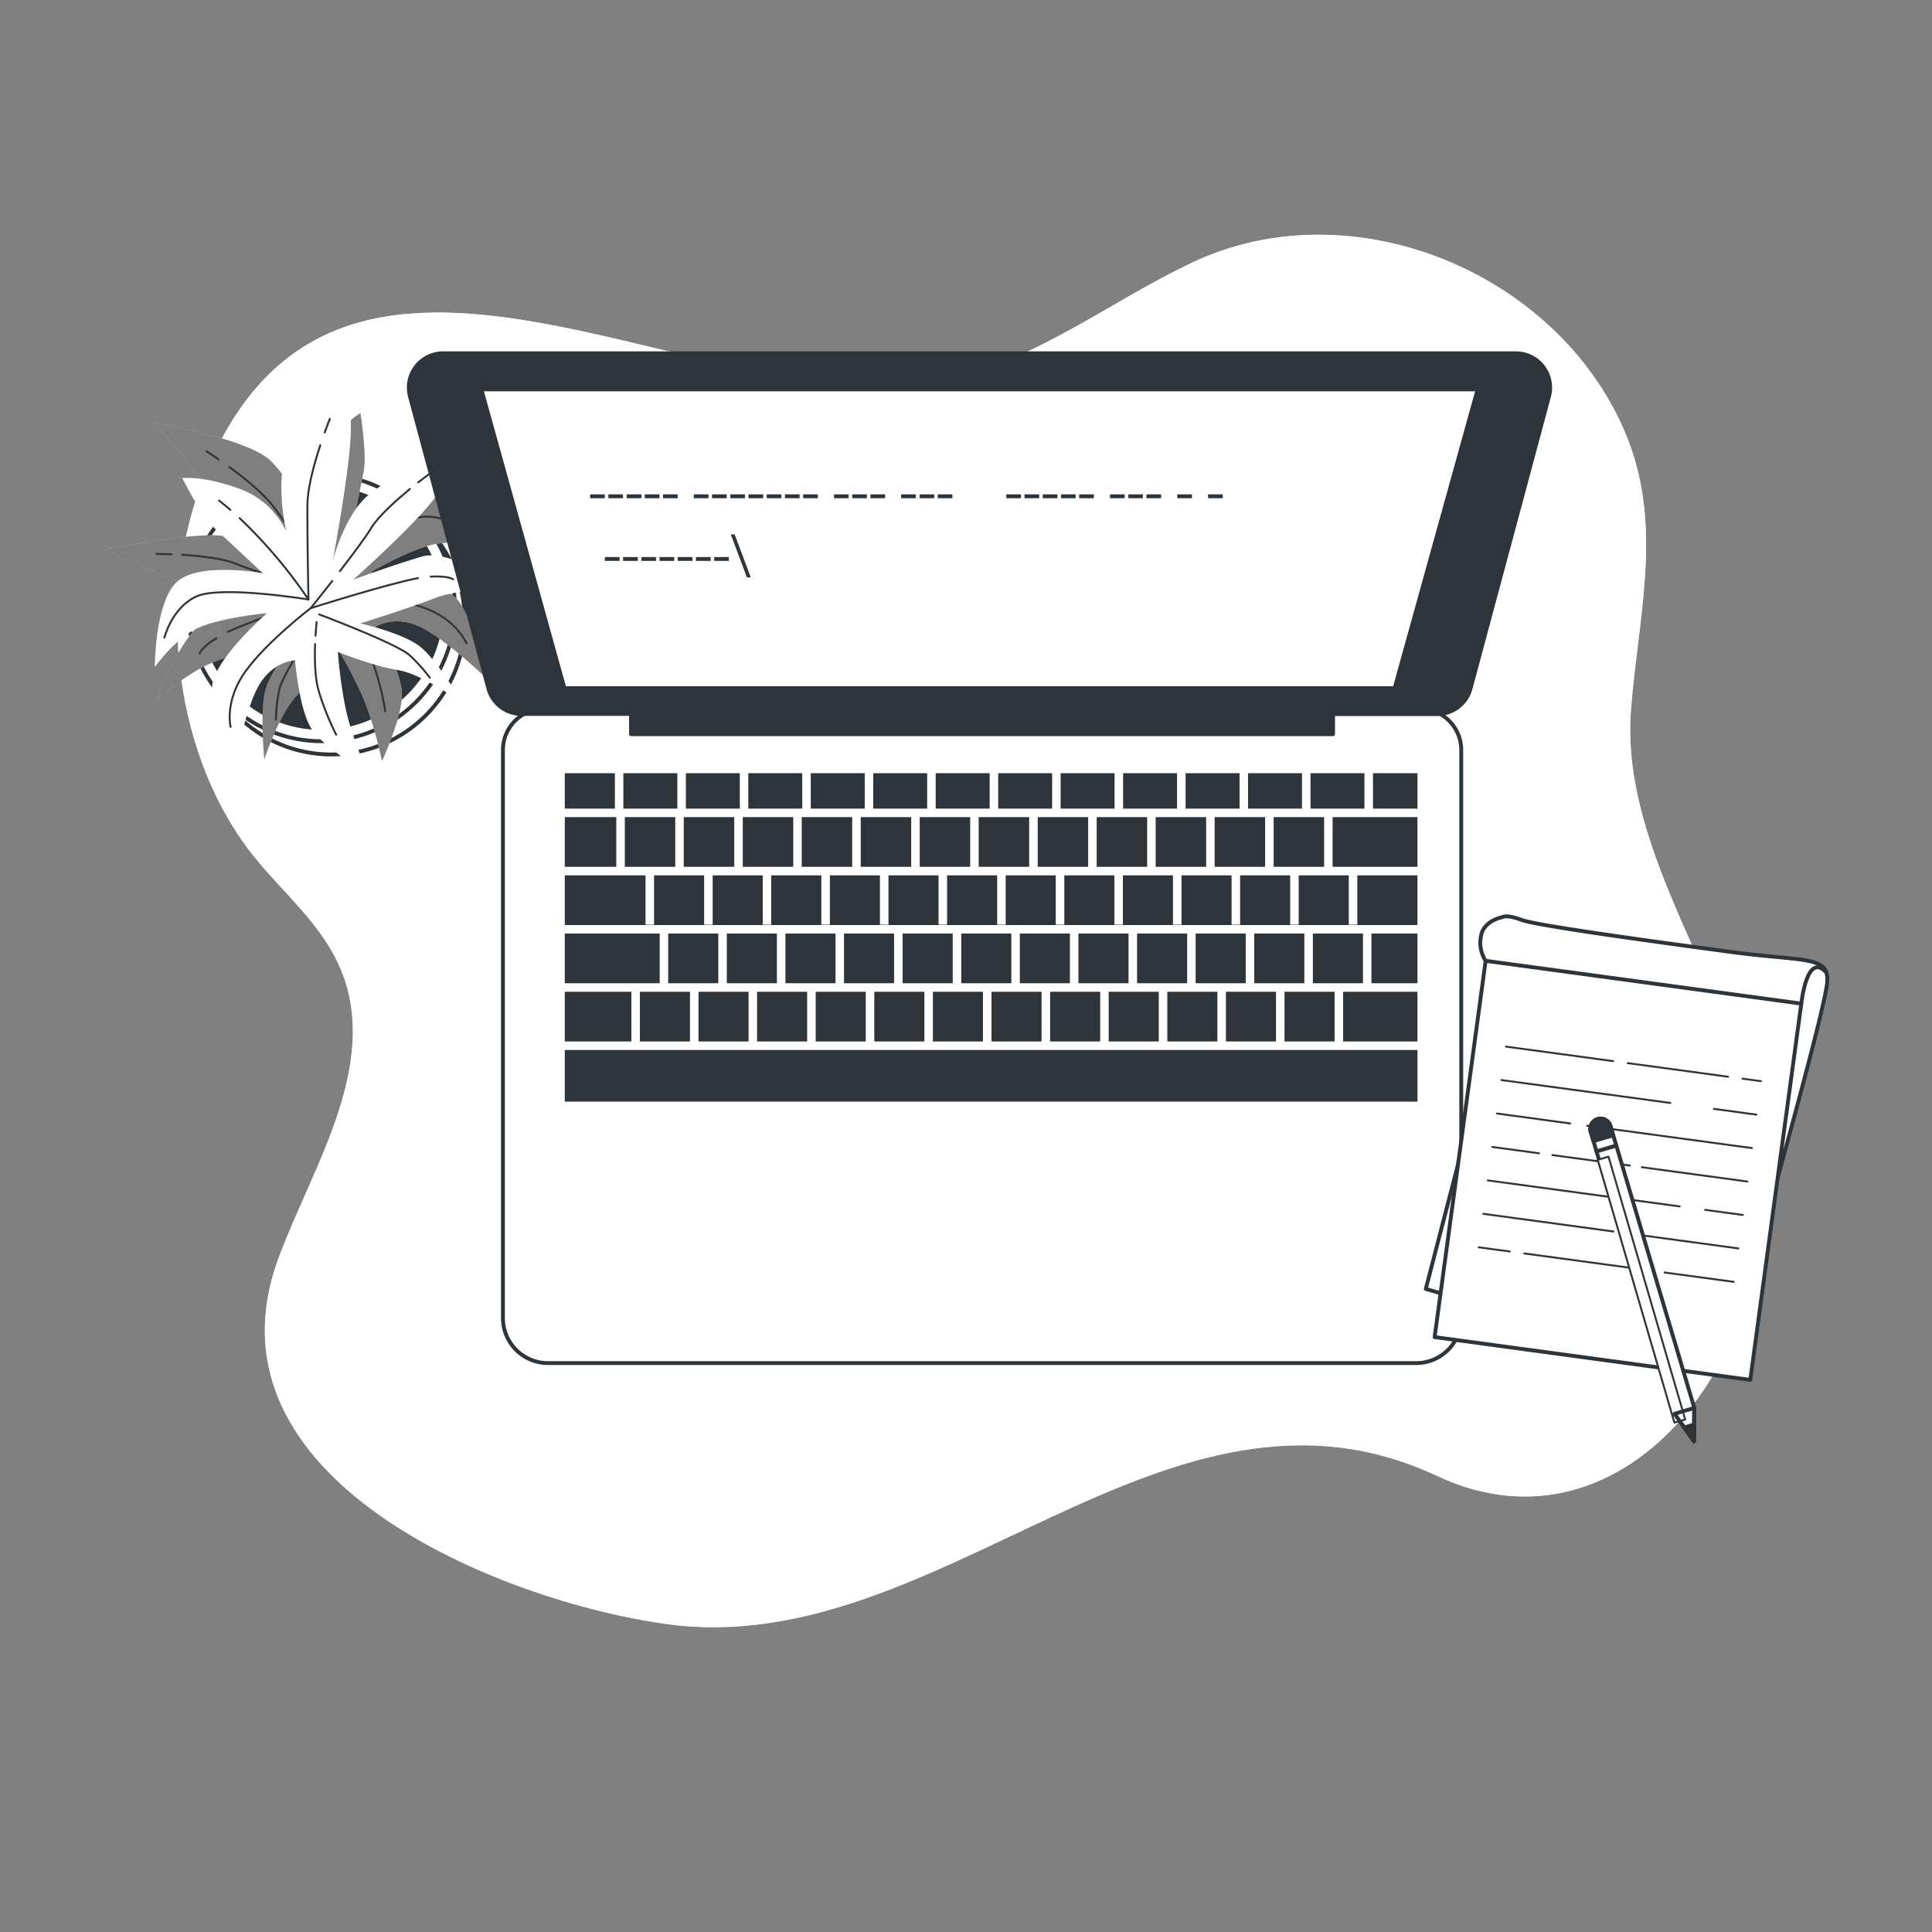 <?xml version="1.0" encoding="UTF-8"?>
<svg viewBox="0 0 500 500" xmlns="http://www.w3.org/2000/svg">
<rect x="0" y="0" width="500" height="500" fill="#808080" stroke="none"/>
<g fill="#fff">
<path d="m422.41 180c2.27-23.46 7.7-45.67-1.9-68.23-17.62-41.4-70.77-63.38-112.07-43.77-21.12 10-39.18 24.63-62.44 30-62.78 14.49-159.68-62.71-193.85 27.17-11.73 30.84-7 71.48 14.21 97.26 6.81 8.27 15.13 15.47 20.17 24.93 13.79 25.89-5.73 54.34-14.53 78.49-20.9 57.07 57.9 88.65 100.67 94.47 70.7 9.68 129.02-71.32 199.33-38.32 49 23 92-33 83-89-5.89-36.66-35.71-71.75-32.92-109.11 0.1-1.29 0.21-2.58 0.33-3.89z"/>
<path d="m422.41 180c2.27-23.46 7.7-45.67-1.9-68.23-17.62-41.4-70.77-63.38-112.07-43.77-21.12 10-39.18 24.63-62.44 30-62.78 14.49-159.68-62.71-193.85 27.17-11.73 30.84-7 71.48 14.21 97.26 6.81 8.27 15.13 15.47 20.17 24.93 13.79 25.89-5.73 54.34-14.53 78.49-20.9 57.07 57.9 88.65 100.67 94.47 70.7 9.68 129.02-71.32 199.33-38.32 49 23 92-33 83-89-5.89-36.66-35.71-71.75-32.92-109.11 0.1-1.29 0.21-2.58 0.33-3.89z" opacity=".7"/>
</g>
<circle cx="85.77" cy="160.73" r="34.53" fill="#fff" stroke="#2e353a" stroke-linecap="round" stroke-linejoin="round"/>
<circle cx="83.2" cy="157.3" r="34.53" fill="#fff" stroke="#2e353a" stroke-linecap="round" stroke-linejoin="round"/>
<circle cx="83.2" cy="157.3" r="31.1" fill="#2e353a" stroke="#2e353a" stroke-linecap="round" stroke-linejoin="round"/>
<path d="M79.55,133.92s-3.43-8.58-9.43-14.58-30.46-9.87-30.46-9.87a89.68,89.68,0,0,1,10.73,12.44c5.57,7.72,24,25.31,24,25.31s-9-7.72-17.16-8.58-28.74,3.43-30,3.43,7.72,3.43,14.16,6.43,31.31,5.58,31.31,5.58-10.72,3-18,5.58S40.52,181.1,40.52,181.1s9.44-8.58,17.59-10.72,19.73-6,19.73-6-7.29,8.15-9,13.73-.43,18.44-.43,18.44,3.86-12,8.58-16.73S86.84,167,86.84,167a118,118,0,0,1,6.44,12c3.43,7.29,5.57,18,5.57,18s5.58-12,5.15-18-6.86-16.73-6.86-16.73,4.29-3,10.72-.43,17.59,13.3,17.59,13.3-2.58-14.16-6.87-19.73-22.73-7.3-22.73-7.3,10.3-6,16.73-7.29,15,1.72,15,1.72-9.86-13.73-17.58-14.59S90.7,139.07,90.7,139.07l3.44-17.16c.85-4.29-.86-15-.86-15s-4.72,2.57-10.3,10.72A21.36,21.36,0,0,0,79.55,133.92Z" fill="#fff"/>
<path d="M79.55,133.92s-3.43-8.58-9.43-14.58-30.46-9.87-30.46-9.87a89.68,89.68,0,0,1,10.73,12.44c5.57,7.72,24,25.31,24,25.31s-9-7.72-17.16-8.58-28.74,3.43-30,3.43,7.72,3.43,14.16,6.43,31.31,5.58,31.31,5.58-10.72,3-18,5.58S40.52,181.1,40.52,181.1s9.44-8.58,17.59-10.72,19.73-6,19.73-6-7.29,8.15-9,13.73-.43,18.44-.43,18.44,3.86-12,8.58-16.73S86.84,167,86.84,167a118,118,0,0,1,6.44,12c3.43,7.29,5.57,18,5.57,18s5.58-12,5.15-18-6.86-16.73-6.86-16.73,4.29-3,10.72-.43,17.59,13.3,17.59,13.3-2.58-14.16-6.87-19.73-22.73-7.3-22.73-7.3,10.3-6,16.73-7.29,15,1.72,15,1.72-9.86-13.73-17.58-14.59S90.7,139.07,90.7,139.07l3.44-17.16c.85-4.29-.86-15-.86-15s-4.72,2.57-10.3,10.72A21.36,21.36,0,0,0,79.55,133.92Z" opacity=".5"/>
<path d="M88,120.86c.3-1.23.63-2.46,1-3.67" fill="none" stroke="#2e353a" stroke-linecap="round" stroke-linejoin="round" stroke-width=".5px"/>
<path d="M59.35,120.86c4,2.93,9,7,11.62,10.49,4.72,6.43,14.16,20.16,14.16,20.16A127.55,127.55,0,0,1,87.31,124" fill="none" stroke="#2e353a" stroke-linecap="round" stroke-linejoin="round" stroke-width=".5px"/>
<path d="M53.39,116.76s1.25.8,3.12,2.09" fill="none" stroke="#2e353a" stroke-linecap="round" stroke-linejoin="round" stroke-width=".5px"/>
<path d="m85.13 151.51s16.3-16.3 23.16-17.59 12.87 3.86 12.87 3.86" fill="none" stroke="#2e353a" stroke-linecap="round" stroke-linejoin="round" stroke-width=".5px"/>
<path d="m56 165.14c-4 2.52-4.33 4-4.33 4" fill="none" stroke="#2e353a" stroke-linecap="round" stroke-linejoin="round" stroke-width=".5px"/>
<path d="M120.73,166.52s-2.57-6.44-11.58-9.44S86,153.65,86,153.65s-19.85,6.5-27.11,9.89" fill="none" stroke="#2e353a" stroke-linecap="round" stroke-linejoin="round" stroke-width=".5px"/>
<path d="m77.32 151.2c4.8 1.4 8.67 2.45 8.67 2.45" fill="none" stroke="#2e353a" stroke-linecap="round" stroke-linejoin="round" stroke-width=".5px"/>
<path d="M47.11,143.58c4.66.28,10.66.92,14,2.35,2.72,1.17,8.08,2.86,13.14,4.37" fill="none" stroke="#2e353a" stroke-linecap="round" stroke-linejoin="round" stroke-width=".5px"/>
<path d="M40.52,143.36s1.57,0,3.88.09" fill="none" stroke="#2e353a" stroke-linecap="round" stroke-linejoin="round" stroke-width=".5px"/>
<path d="M85.13,156.22s-12,18-12.87,22.31a43.68,43.68,0,0,0-.86,7.72" fill="none" stroke="#2e353a" stroke-linecap="round" stroke-linejoin="round" stroke-width=".5px"/>
<path d="m90.47 161.89c2.31 3 5.08 7 6.24 10.2a70.38 70.38 0 0 1 3 12" fill="none" stroke="#2e353a" stroke-linecap="round" stroke-linejoin="round" stroke-width=".5px"/>
<path d="m86.84 157.51s1 1.06 2.29 2.69" fill="none" stroke="#2e353a" stroke-linecap="round" stroke-linejoin="round" stroke-width=".5px"/>
<path d="M74.1,137.62s-2.21-9-.84-17.35,19-25.78,19-25.78a90.2,90.2,0,0,0-1.45,16.36c0,9.52-4.75,34.56-4.75,34.56s2.81-11.52,8.93-17,25.35-14,26.39-14.73-4.27,7.29-7.74,13.49S91.44,150,91.44,150s10.46-3.82,17.88-6,24,9.16,24,9.16-12.67-1.46-20.54,1.55-19.53,6.63-19.53,6.63,10.68,2.37,15.32,5.9S119.69,182,119.69,182s-10.14-7.51-16.73-8.59-15.52-4.69-15.52-4.69a120.64,120.64,0,0,0,1.78,13.5c1.47,7.93,6,17.89,6,17.89s-11.53-6.5-14.69-11.63-4.18-17.59-4.18-17.59-5.24.06-9,5.9-6.53,21.06-6.53,21.06-6.16-13-5.93-20,14.21-19.18,14.21-19.18-11.86,1.13-17.84,3.83-11.2,10.15-11.2,10.15,0-16.9,5.78-22.1,22.19-2.2,22.19-2.2l-12.8-11.93c-3.2-3-8.06-12.7-8.06-12.7s5.34-.66,14.62,2.71A21.31,21.31,0,0,1,74.1,137.62Z" fill="#fff"/>
<path d="M59.62,131.94c-1-.83-1.94-1.63-2.94-2.41" fill="none" stroke="#2e353a" stroke-linecap="round" stroke-linejoin="round" stroke-width=".5px"/>
<path d="M82.89,115.23c-1.55,4.72-3.28,10.93-3.32,15.29-.08,8,.26,24.63.26,24.63A127.12,127.12,0,0,0,62,134.09" fill="none" stroke="#2e353a" stroke-linecap="round" stroke-linejoin="round" stroke-width=".5px"/>
<path d="M85.35,108.42s-.56,1.38-1.32,3.51" fill="none" stroke="#2e353a" stroke-linecap="round" stroke-linejoin="round" stroke-width=".5px"/>
<path d="M79.83,155.15s-22.75-3.73-29.07-.77S42.56,165,42.56,165" fill="none" stroke="#2e353a" stroke-linecap="round" stroke-linejoin="round" stroke-width=".5px"/>
<path d="M111.45,149.23c4.69-.26,5.81.69,5.81.69" fill="none" stroke="#2e353a" stroke-linecap="round" stroke-linejoin="round" stroke-width=".5px"/>
<path d="m59.67 188.11s-1.66-6.73 3.9-14.42 16.82-16.29 16.82-16.29 19.91-6.31 27.78-7.78" fill="none" stroke="#2e353a" stroke-linecap="round" stroke-linejoin="round" stroke-width=".5px"/>
<path d="m86 150.35c-3.08 3.93-5.6 7.05-5.6 7.05" fill="none" stroke="#2e353a" stroke-linecap="round" stroke-linejoin="round" stroke-width=".5px"/>
<path d="m106.09 126.54c-3.62 3-8.12 7-10 10.07-1.53 2.54-4.9 7-8.13 11.21" fill="none" stroke="#2e353a" stroke-linecap="round" stroke-linejoin="round" stroke-width=".5px"/>
<path d="M111.31,122.51s-1.27.92-3.1,2.34" fill="none" stroke="#2e353a" stroke-linecap="round" stroke-linejoin="round" stroke-width=".5px"/>
<path d="m82.58 159s20.27 7.62 23.46 10.61a43.42 43.42 0 0 1 5.2 5.77" fill="none" stroke="#2e353a" stroke-linecap="round" stroke-linejoin="round" stroke-width=".5px"/>
<path d="M81.55,166.7c-.14,3.78-.07,8.63.88,11.93A69.72,69.72,0,0,0,87,190.14" fill="none" stroke="#2e353a" stroke-linecap="round" stroke-linejoin="round" stroke-width=".5px"/>
<path d="M81.94,161s-.16,1.42-.28,3.52" fill="none" stroke="#2e353a" stroke-linecap="round" stroke-linejoin="round" stroke-width=".5px"/>
<path d="M140.83,183.43H367.5a10.67,10.67,0,0,1,10.67,10.67v147a11.67,11.67,0,0,1-11.67,11.67H141.83a11.67,11.67,0,0,1-11.67-11.67v-147a10.67,10.67,0,0,1,10.67-10.67Z" fill="#fff" stroke="#2e353a" stroke-linecap="round" stroke-linejoin="round"/>
<rect x="209.83" y="200.1" width="13.96" height="9.17" fill="#2e353a"/>
<rect x="165.6" y="256.67" width="12.96" height="12.86" fill="#2e353a"/>
<rect x="222.76" y="211.47" width="13.06" height="12.86" fill="#2e353a"/>
<rect x="193.66" y="200.1" width="13.96" height="9.17" fill="#2e353a"/>
<rect x="238.02" y="211.47" width="13.06" height="12.86" fill="#2e353a"/>
<rect x="225.99" y="200.1" width="13.96" height="9.17" fill="#2e353a"/>
<rect x="146.17" y="241.6" width="24.56" height="12.86" fill="#2e353a"/>
<rect x="192.23" y="211.47" width="13.06" height="12.86" fill="#2e353a"/>
<rect x="146.17" y="256.67" width="17.23" height="12.86" fill="#2e353a"/>
<rect x="242.16" y="200.1" width="13.96" height="9.17" fill="#2e353a"/>
<rect x="161.7" y="211.47" width="13.06" height="12.86" fill="#2e353a"/>
<rect x="161.33" y="200.1" width="13.96" height="9.17" fill="#2e353a"/>
<rect x="177.5" y="200.1" width="13.96" height="9.17" fill="#2e353a"/>
<rect x="176.96" y="211.47" width="13.06" height="12.86" fill="#2e353a"/>
<rect x="207.49" y="211.47" width="13.06" height="12.86" fill="#2e353a"/>
<rect x="306.83" y="200.1" width="13.96" height="9.17" fill="#2e353a"/>
<rect x="322.99" y="200.1" width="13.96" height="9.17" fill="#2e353a"/>
<rect x="314.35" y="211.47" width="13.06" height="12.86" fill="#2e353a"/>
<rect x="329.62" y="211.47" width="13.06" height="12.86" fill="#2e353a"/>
<rect x="347.6" y="256.67" width="19.23" height="12.86" fill="#2e353a"/>
<rect x="339.16" y="200.1" width="13.96" height="9.17" fill="#2e353a"/>
<rect x="146.17" y="211.47" width="13.33" height="12.86" fill="#2e353a"/>
<rect x="258.33" y="200.1" width="13.96" height="9.17" fill="#2e353a"/>
<rect x="274.49" y="200.1" width="13.96" height="9.17" fill="#2e353a"/>
<rect x="268.56" y="211.47" width="13.06" height="12.86" fill="#2e353a"/>
<rect x="299.09" y="211.47" width="13.06" height="12.86" fill="#2e353a"/>
<rect x="253.29" y="211.47" width="13.06" height="12.86" fill="#2e353a"/>
<rect x="283.82" y="211.47" width="13.06" height="12.86" fill="#2e353a"/>
<rect x="290.66" y="200.1" width="13.96" height="9.17" fill="#2e353a"/>
<rect x="271.77" y="256.67" width="12.96" height="12.86" fill="#2e353a"/>
<rect x="339.77" y="241.6" width="12.96" height="12.86" fill="#2e353a"/>
<rect x="324.6" y="241.6" width="12.96" height="12.86" fill="#2e353a"/>
<rect x="332.43" y="256.67" width="12.96" height="12.86" fill="#2e353a"/>
<rect x="317.27" y="256.67" width="12.96" height="12.86" fill="#2e353a"/>
<rect x="286.93" y="256.67" width="12.96" height="12.86" fill="#2e353a"/>
<rect x="302.1" y="256.67" width="12.96" height="12.86" fill="#2e353a"/>
<rect x="309.43" y="241.6" width="12.96" height="12.86" fill="#2e353a"/>
<rect x="294.27" y="241.6" width="12.96" height="12.86" fill="#2e353a"/>
<rect x="355.33" y="200.1" width="11.51" height="9.17" fill="#2e353a"/>
<rect x="146.17" y="200.1" width="12.96" height="9.17" fill="#2e353a"/>
<rect x="146.17" y="271.73" width="220.67" height="13.37" fill="#2e353a"/>
<rect x="344.88" y="211.47" width="21.95" height="12.86" fill="#2e353a"/>
<rect x="354.93" y="241.6" width="11.9" height="12.86" fill="#2e353a"/>
<polygon points="351.27 239.3 349.06 239.3 349.06 226.54 336.1 226.54 336.1 239.3 333.9 239.3 333.9 226.54 320.94 226.54 320.94 239.3 318.73 239.3 318.73 226.54 305.77 226.54 305.77 239.3 303.56 239.3 303.56 226.54 290.6 226.54 290.6 239.3 288.4 239.3 288.4 226.54 275.44 226.54 275.44 239.3 273.23 239.3 273.23 226.54 260.27 226.54 260.27 239.3 258.06 239.3 258.06 226.54 245.1 226.54 245.1 239.3 242.9 239.3 242.9 226.54 229.94 226.54 229.94 239.3 227.73 239.3 227.73 226.54 214.77 226.54 214.77 239.3 212.56 239.3 212.56 226.54 199.6 226.54 199.6 239.3 197.4 239.3 197.4 226.54 184.44 226.54 184.44 239.3 182.23 239.3 182.23 226.54 169.27 226.54 169.27 239.3 167.06 239.3 167.06 226.54 146.17 226.54 146.17 239.4 366.83 239.4 366.83 226.54 351.27 226.54" fill="#2e353a"/>
<rect x="233.6" y="241.6" width="12.96" height="12.86" fill="#2e353a"/>
<rect x="279.1" y="241.6" width="12.96" height="12.86" fill="#2e353a"/>
<rect x="203.27" y="241.6" width="12.96" height="12.86" fill="#2e353a"/>
<rect x="211.1" y="256.67" width="12.96" height="12.86" fill="#2e353a"/>
<rect x="218.43" y="241.6" width="12.96" height="12.86" fill="#2e353a"/>
<rect x="188.1" y="241.6" width="12.96" height="12.86" fill="#2e353a"/>
<rect x="180.77" y="256.67" width="12.96" height="12.86" fill="#2e353a"/>
<rect x="195.93" y="256.67" width="12.96" height="12.86" fill="#2e353a"/>
<rect x="248.77" y="241.6" width="12.96" height="12.86" fill="#2e353a"/>
<rect x="256.6" y="256.67" width="12.96" height="12.86" fill="#2e353a"/>
<rect x="263.93" y="241.6" width="12.96" height="12.86" fill="#2e353a"/>
<rect x="226.27" y="256.67" width="12.96" height="12.86" fill="#2e353a"/>
<rect x="241.43" y="256.67" width="12.96" height="12.86" fill="#2e353a"/>
<rect x="172.93" y="241.6" width="12.96" height="12.86" fill="#2e353a"/>
<path d="M392.33,91.43H114.67a8.88,8.88,0,0,0-8.57,11.18l20.3,75.58a8.88,8.88,0,0,0,8.57,6.58h28.34V190H345v-5.2h27a8.88,8.88,0,0,0,8.57-6.58l20.3-75.58A8.88,8.88,0,0,0,392.33,91.43Z" fill="#2e353a" stroke="#2e353a" stroke-linecap="round" stroke-linejoin="round"/>
<polygon points="360.93 178.1 146.07 178.1 124.58 100.77 382.41 100.77" fill="#fff" stroke="#2e353a" stroke-linecap="round" stroke-linejoin="round"/>
<path d="m160.33 144.16v1h-3.79v-1z" fill="#2e353a"/>
<path d="m165.05 144.16v1h-3.8v-1z" fill="#2e353a"/>
<path d="M169.77,144.16v1H166v-1Z" fill="#2e353a"/>
<path d="m174.48 144.16v1h-3.79v-1z" fill="#2e353a"/>
<path d="m179.2 144.16v1h-3.8v-1z" fill="#2e353a"/>
<path d="m183.92 144.16v1h-3.8v-1z" fill="#2e353a"/>
<path d="m188.63 144.16v1h-3.79v-1z" fill="#2e353a"/>
<path d="m193.3 149.43-4.18-11.14h1l4.18 11.14z" fill="#2e353a"/>
<path d="m156.51 127.94v1h-3.79v-1z" fill="#2e353a"/>
<path d="m161.23 127.94v1h-3.79v-1z" fill="#2e353a"/>
<path d="m166 127.94v1h-3.8v-1z" fill="#2e353a"/>
<path d="m170.67 127.94v1h-3.8v-1z" fill="#2e353a"/>
<path d="m175.38 127.94v1h-3.79v-1z" fill="#2e353a"/>
<path d="m183.36 127.94v1h-3.8v-1z" fill="#2e353a"/>
<path d="m188.07 127.94v1h-3.79v-1z" fill="#2e353a"/>
<path d="M192.79,127.94v1H189v-1Z" fill="#2e353a"/>
<path d="m197.51 127.94v1h-3.8v-1z" fill="#2e353a"/>
<path d="m202.22 127.94v1h-3.79v-1z" fill="#2e353a"/>
<path d="m206.94 127.94v1h-3.79v-1z" fill="#2e353a"/>
<path d="m211.66 127.94v1h-3.8v-1z" fill="#2e353a"/>
<path d="m219.63 127.94v1h-3.79v-1z" fill="#2e353a"/>
<path d="m224.35 127.94v1h-3.8v-1z" fill="#2e353a"/>
<path d="m229.07 127.94v1h-3.8v-1z" fill="#2e353a"/>
<path d="m237 127.94v1h-3.79v-1z" fill="#2e353a"/>
<path d="M241.76,127.94v1H238v-1Z" fill="#2e353a"/>
<path d="m246.48 127.94v1h-3.8v-1z" fill="#2e353a"/>
<path d="m264.22 127.94v1h-3.79v-1z" fill="#2e353a"/>
<path d="m268.94 127.94v1h-3.8v-1z" fill="#2e353a"/>
<path d="m273.66 127.94v1h-3.8v-1z" fill="#2e353a"/>
<path d="m278.37 127.94v1h-3.79v-1z" fill="#2e353a"/>
<path d="m283.09 127.94v1h-3.8v-1z" fill="#2e353a"/>
<path d="m291.06 127.94v1h-3.79v-1z" fill="#2e353a"/>
<path d="M295.78,127.94v1H292v-1Z" fill="#2e353a"/>
<path d="m300.5 127.94v1h-3.8v-1z" fill="#2e353a"/>
<path d="m308.47 127.94v1h-3.79v-1z" fill="#2e353a"/>
<path d="m316.45 127.94v1h-3.8v-1z" fill="#2e353a"/>
<g stroke="#2e353a">
<polygon points="379.69 292.29 368.99 333.57 379.11 336.54" fill="#fff" stroke-linecap="round" stroke-linejoin="round"/>
<path d="M384.49,248.66a8.55,8.55,0,0,1-1.23-6.28c.55-4.07,5.46-5,5.46-5s1.07-.81,5,.68,34.32,5.61,53.74,8.24,25.71.93,25.44,7.6-17.31,66.53-17.57,68.41S384.49,248.66,384.49,248.66Z" fill="#fff" stroke-miterlimit="10"/>
<rect transform="translate(44.48 -53.5) rotate(7.72)" x="377.51" y="253.75" width="82.44" height="98.27" fill="#fff" stroke-linecap="round" stroke-linejoin="round"/>
<line x1="450.99" x2="455.74" y1="279.16" y2="279.81" fill="none" stroke-linecap="round" stroke-linejoin="round" stroke-width=".5px"/>
<line x1="421.24" x2="447.23" y1="275.13" y2="278.66" fill="none" stroke-linecap="round" stroke-linejoin="round" stroke-width=".5px"/>
<line x1="389.74" x2="417.48" y1="270.86" y2="274.62" fill="none" stroke-linecap="round" stroke-linejoin="round" stroke-width=".5px"/>
<line x1="443.55" x2="454.57" y1="286.97" y2="288.47" fill="none" stroke-linecap="round" stroke-linejoin="round" stroke-width=".5px"/>
<line x1="388.57" x2="432.28" y1="279.52" y2="285.44" fill="none" stroke-linecap="round" stroke-linejoin="round" stroke-width=".5px"/>
<line x1="410.75" x2="453.4" y1="291.34" y2="297.12" fill="none" stroke-linecap="round" stroke-linejoin="round" stroke-width=".5px"/>
<line x1="387.39" x2="406.36" y1="288.17" y2="290.75" fill="none" stroke-linecap="round" stroke-linejoin="round" stroke-width=".5px"/>
<line x1="424.92" x2="452.22" y1="302.08" y2="305.78" fill="none" stroke-linecap="round" stroke-linejoin="round" stroke-width=".5px"/>
<line x1="401.75" x2="421.79" y1="298.93" y2="301.65" fill="none" stroke-linecap="round" stroke-linejoin="round" stroke-width=".5px"/>
<line x1="386.22" x2="398.3" y1="296.83" y2="298.47" fill="none" stroke-linecap="round" stroke-linejoin="round" stroke-width=".5px"/>
<line x1="441.28" x2="451.05" y1="313.11" y2="314.43" fill="none" stroke-linecap="round" stroke-linejoin="round" stroke-width=".5px"/>
<line x1="385.05" x2="434.71" y1="305.49" y2="312.22" fill="none" stroke-linecap="round" stroke-linejoin="round" stroke-width=".5px"/>
<line x1="422.26" x2="449.88" y1="319.34" y2="323.09" fill="none" stroke-linecap="round" stroke-linejoin="round" stroke-width=".5px"/>
<line x1="383.87" x2="417.56" y1="314.14" y2="318.71" fill="none" stroke-linecap="round" stroke-linejoin="round" stroke-width=".5px"/>
<line x1="430.79" x2="448.7" y1="329.32" y2="331.74" fill="none" stroke-linecap="round" stroke-linejoin="round" stroke-width=".5px"/>
<line x1="394.47" x2="426.41" y1="324.39" y2="328.72" fill="none" stroke-linecap="round" stroke-linejoin="round" stroke-width=".5px"/>
<line x1="382.7" x2="390.71" y1="322.8" y2="323.88" fill="none" stroke-linecap="round" stroke-linejoin="round" stroke-width=".5px"/>
<path d="m466.18 259.74s1.4-13.58 6.4-8.12" fill="none" stroke-linecap="round" stroke-linejoin="round"/>
<polygon points="438.48 364.35 438.39 372.98 433.36 365.88 413.17 297.97 418.29 296.44" fill="#fff" stroke-linecap="round" stroke-linejoin="round"/>
<rect transform="matrix(.96 -.28 .28 .96 -76.71 135.07)" x="424.37" y="295.74" width="2.91" height="70.85" fill="#fff" stroke-linecap="round" stroke-linejoin="round" stroke-width=".5px"/>
<polygon points="438.48 364.37 433.37 365.89 438.39 372.98" fill="none" stroke-linecap="round" stroke-linejoin="round"/>
<polygon points="435.88 369.43 438.39 372.98 438.44 368.67" fill="#2e353a" stroke-linecap="round" stroke-linejoin="round"/>
<path d="m413.47 289.6h0a2.68 2.68 0 0 0-1.8 3.32l1.5 5.05 5.12-1.52-1.5-5.05a2.68 2.68 0 0 0-3.32-1.8z" fill="#fff" stroke-linecap="round" stroke-linejoin="round"/>
<path d="m413.47 289.6h0a2.68 2.68 0 0 0-1.8 3.32l0.72 2.41 5.11-1.52-0.71-2.41a2.68 2.68 0 0 0-3.32-1.8z" fill="#2e353a" stroke-linecap="round" stroke-linejoin="round"/>
</g>
</svg>
